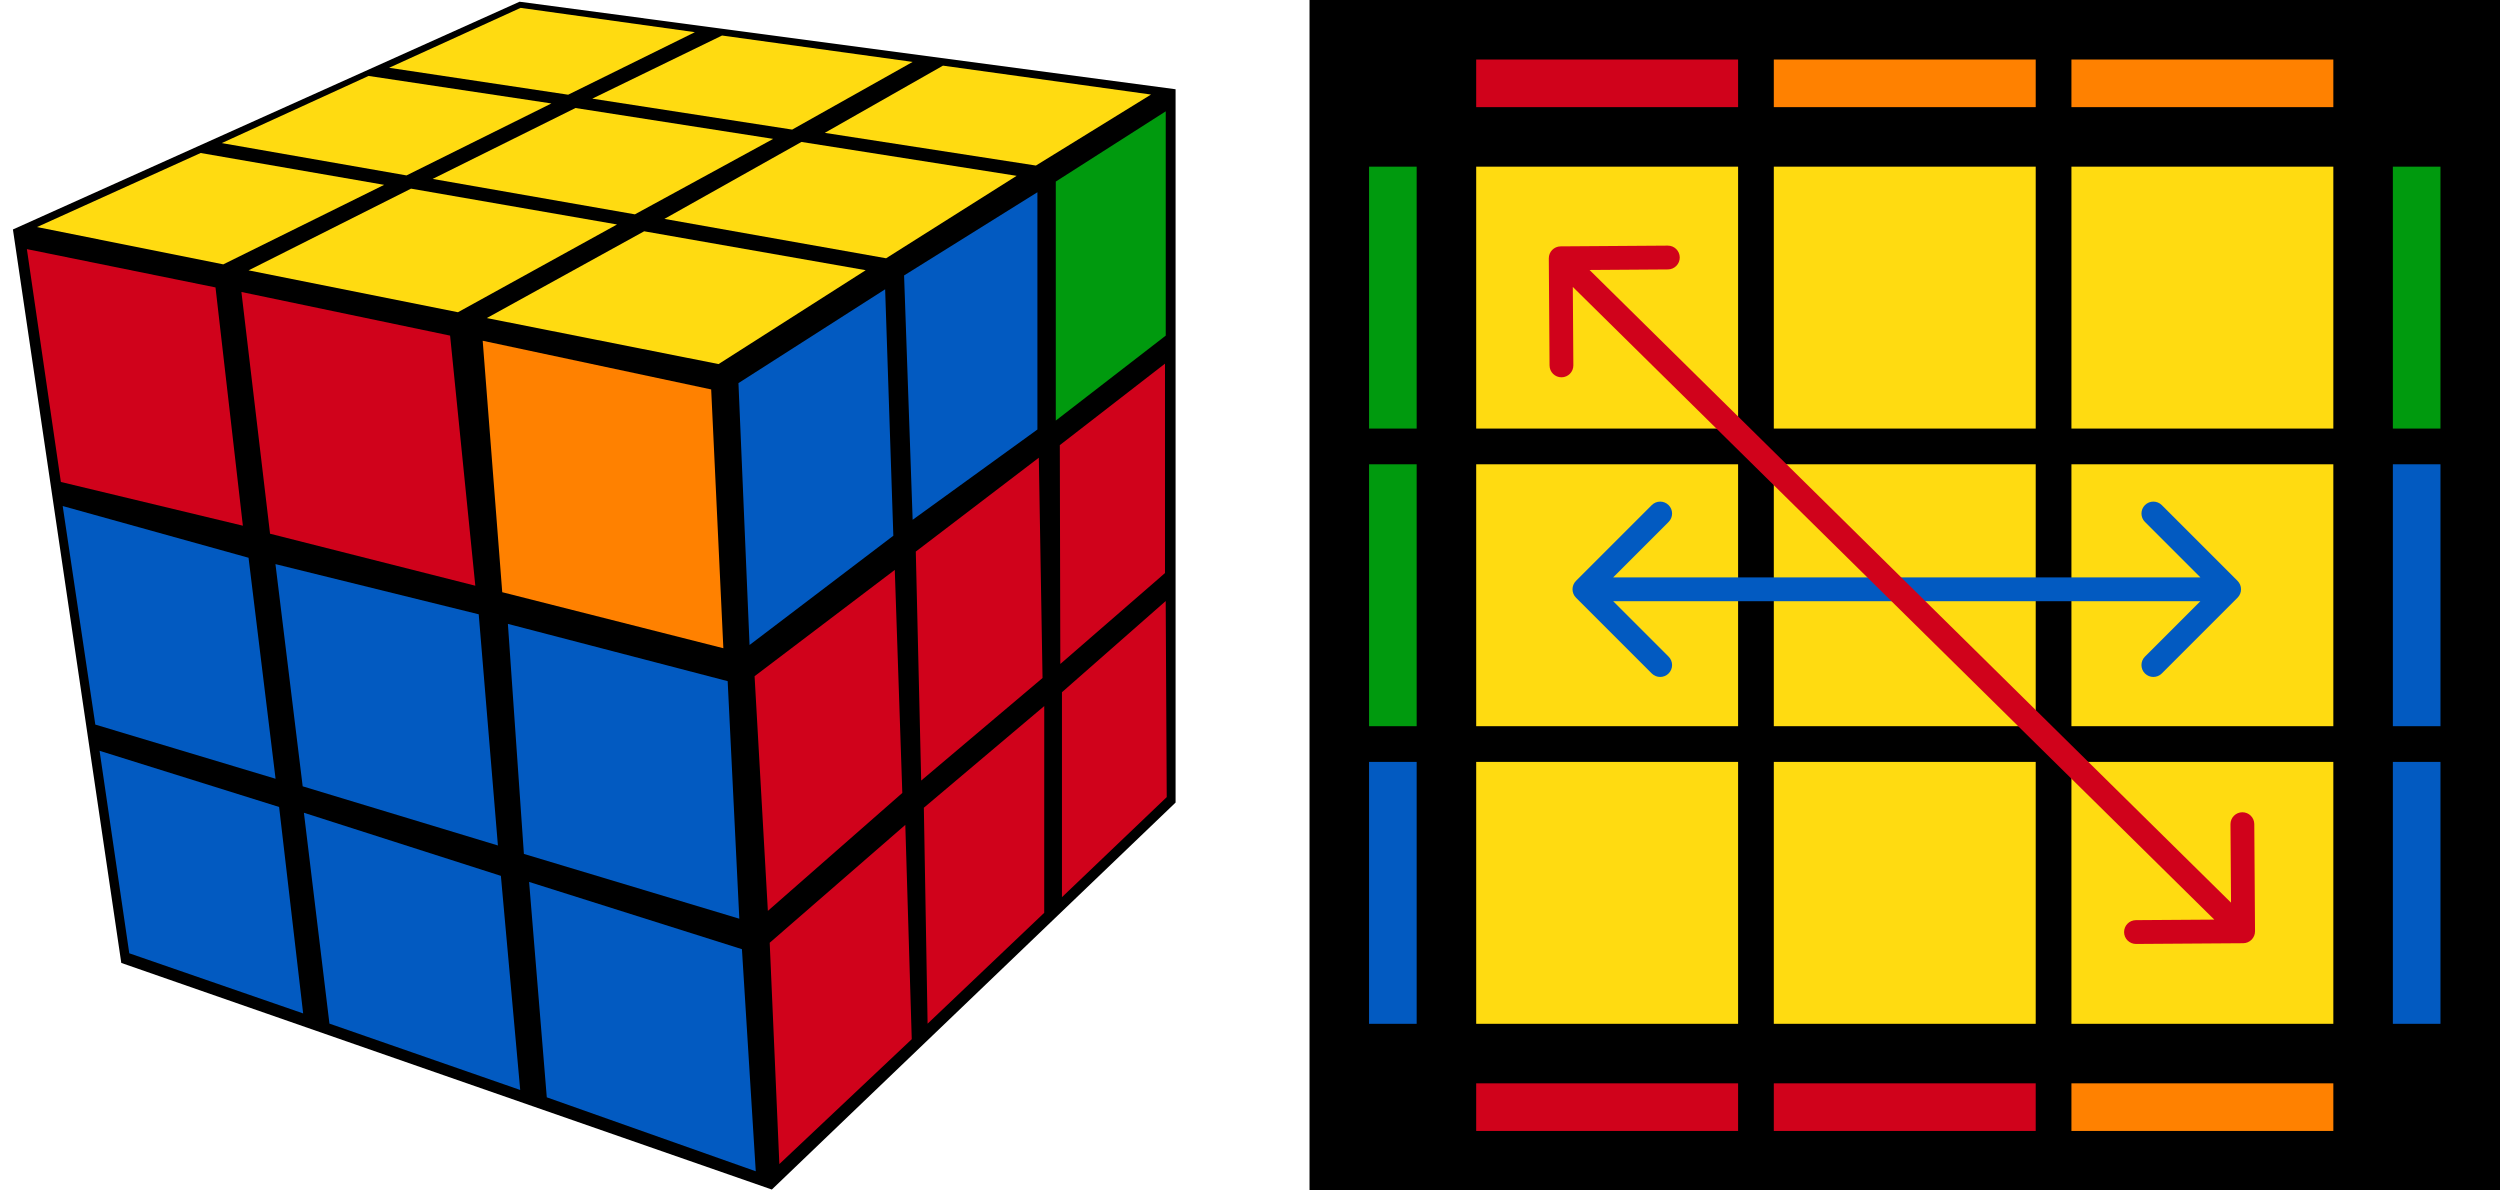 <?xml version="1.0" encoding="UTF-8"?>
<svg width="210px" height="100px" viewBox="0 0 210 100" version="1.1" xmlns="http://www.w3.org/2000/svg" xmlns:xlink="http://www.w3.org/1999/xlink">
    <title>pll_14_1</title>
    <g id="pll_14_1" stroke="none" stroke-width="1" fill="none" fill-rule="evenodd">
        <g transform="translate(1, 0)">
            <polygon id="Path" fill="#000000" points="0.085 19.275 9.188 80.886 63.834 99.921 97.749 67.415 97.749 7.498 42.641 0.145"></polygon>
            <polygon id="Path" fill="#D0021B" points="88.204 58.147 96.919 50.488 97.005 66.957 88.204 75.362"></polygon>
            <polygon id="Path" fill="#D0021B" points="76.603 67.85 86.717 59.309 86.714 76.677 76.918 85.99"></polygon>
            <polygon id="Path" fill="#D0021B" points="63.655 79.192 75.046 69.291 75.587 87.292 64.466 97.781"></polygon>
            <polygon id="Path" fill="#D0021B" points="88.024 37.391 96.859 30.546 96.859 48.138 88.067 55.774"></polygon>
            <polygon id="Path" fill="#D0021B" points="75.927 46.332 86.261 38.448 86.573 56.952 76.379 65.568"></polygon>
            <polygon id="Path" fill="#D0021B" points="62.385 56.801 74.162 47.872 74.794 66.608 63.501 76.514"></polygon>
            <polygon id="Path" fill="#009A0E" points="87.686 15.251 96.922 9.351 96.922 28.192 87.686 35.329"></polygon>
            <polygon id="Path" fill="#025AC1" points="74.943 23.138 86.142 16.148 86.142 36.079 75.662 43.663"></polygon>
            <polygon id="Path" fill="#025AC1" points="61.03 32.181 73.352 24.299 74.04 45.001 61.963 54.179"></polygon>
            <polygon id="Path" fill="#025AC1" points="7.364 63.067 22.445 67.786 24.464 85.127 9.859 80.076"></polygon>
            <polygon id="Path" fill="#025AC1" points="24.528 68.272 41.074 73.572 42.697 91.558 26.673 85.984"></polygon>
            <polygon id="Path" fill="#025AC1" points="43.445 74.082 61.322 79.731 62.483 98.387 44.93 92.175"></polygon>
            <polygon id="Path" fill="#025AC1" points="4.266 42.507 19.878 46.852 22.148 65.416 7.006 60.865"></polygon>
            <polygon id="Path" fill="#025AC1" points="22.138 47.386 39.212 51.601 40.824 71.02 24.425 66.051"></polygon>
            <polygon id="Path" fill="#025AC1" points="41.663 52.407 60.124 57.217 61.102 77.171 43.007 71.728"></polygon>
            <polygon id="Path" fill="#D0021B" points="1.258 20.926 17.102 24.144 19.401 44.159 4.113 40.485"></polygon>
            <polygon id="Path" fill="#D0021B" points="19.279 24.527 36.808 28.192 38.926 49.2 21.684 44.832"></polygon>
            <polygon id="Path" fill="#FF8100" points="39.546 28.623 58.739 32.713 59.762 54.451 41.188 49.745"></polygon>
            <polygon id="Path" fill="#FFDB11" points="42.73 0.661 57.37 2.703 46.725 7.955 31.685 5.694"></polygon>
            <polygon id="Path" fill="#FFDB11" points="29.959 6.379 45.317 8.69 33.145 14.735 17.628 12.019"></polygon>
            <polygon id="Path" fill="#FFDB11" points="15.854 12.852 31.268 15.527 17.755 22.207 2.109 19.072"></polygon>
            <polygon id="Path" fill="#FFDB11" points="33.526 15.846 50.829 18.856 37.468 26.227 19.88 22.71"></polygon>
            <polygon id="Path" fill="#FFDB11" points="47.34 9.073 63.947 11.666 52.331 18.005 35.343 15.029"></polygon>
            <polygon id="Path" fill="#FFDB11" points="59.653 2.984 75.661 5.201 65.541 10.886 48.752 8.286"></polygon>
            <polygon id="Path" fill="#FFDB11" points="78.21 5.514 95.686 7.942 86.017 13.906 68.281 11.16"></polygon>
            <polygon id="Path" fill="#FFDB11" points="66.319 11.923 84.396 14.77 73.432 21.695 54.81 18.387"></polygon>
            <polygon id="Path" fill="#FFDB11" points="53.108 19.428 71.719 22.697 59.36 30.582 39.891 26.717"></polygon>
            <rect id="Rectangle" fill="#000000" fill-rule="nonzero" transform="translate(159, 50) rotate(-90) translate(-159, -50) " x="109" y="0" width="100" height="100"></rect>
            <rect id="Rectangle" fill="#FF8100" fill-rule="nonzero" x="173" y="91" width="22" height="4"></rect>
            <rect id="Rectangle" fill="#D0021B" fill-rule="nonzero" x="148" y="91" width="22" height="4"></rect>
            <rect id="Rectangle" fill="#D0021B" fill-rule="nonzero" x="123" y="91" width="22" height="4"></rect>
            <rect id="Rectangle" fill="#FF8100" fill-rule="nonzero" x="173" y="5" width="22" height="4"></rect>
            <rect id="Rectangle" fill="#FF8100" fill-rule="nonzero" x="148" y="5" width="22" height="4"></rect>
            <rect id="Rectangle" fill="#D0021B" fill-rule="nonzero" x="123" y="5" width="22" height="4"></rect>
            <rect id="Rectangle" fill="#009A0E" fill-rule="nonzero" transform="translate(202, 25) rotate(-90) translate(-202, -25) " x="191" y="23" width="22" height="4"></rect>
            <rect id="Rectangle" fill="#025AC1" fill-rule="nonzero" transform="translate(202, 50) rotate(-90) translate(-202, -50) " x="191" y="48" width="22" height="4"></rect>
            <rect id="Rectangle" fill="#025AC1" fill-rule="nonzero" transform="translate(202, 75) rotate(-90) translate(-202, -75) " x="191" y="73" width="22" height="4"></rect>
            <rect id="Rectangle" fill="#009A0E" fill-rule="nonzero" transform="translate(116, 25) rotate(-90) translate(-116, -25) " x="105" y="23" width="22" height="4"></rect>
            <rect id="Rectangle" fill="#009A0E" fill-rule="nonzero" transform="translate(116, 50) rotate(-90) translate(-116, -50) " x="105" y="48" width="22" height="4"></rect>
            <rect id="Rectangle" fill="#025AC1" fill-rule="nonzero" transform="translate(116, 75) rotate(-90) translate(-116, -75) " x="105" y="73" width="22" height="4"></rect>
            <rect id="Rectangle" fill="#FFDB11" fill-rule="nonzero" transform="translate(184, 25) rotate(-90) translate(-184, -25) " x="173" y="14" width="22" height="22"></rect>
            <rect id="Rectangle" fill="#FFDB11" fill-rule="nonzero" transform="translate(184, 50) rotate(-90) translate(-184, -50) " x="173" y="39" width="22" height="22"></rect>
            <rect id="Rectangle" fill="#FFDB11" fill-rule="nonzero" transform="translate(184, 75) rotate(-90) translate(-184, -75) " x="173" y="64" width="22" height="22"></rect>
            <rect id="Rectangle" fill="#FFDB11" fill-rule="nonzero" transform="translate(159, 25) rotate(-90) translate(-159, -25) " x="148" y="14" width="22" height="22"></rect>
            <rect id="Rectangle" fill="#FFDB11" fill-rule="nonzero" transform="translate(159, 50) rotate(-90) translate(-159, -50) " x="148" y="39" width="22" height="22"></rect>
            <rect id="Rectangle" fill="#FFDB11" fill-rule="nonzero" transform="translate(159, 75) rotate(-90) translate(-159, -75) " x="148" y="64" width="22" height="22"></rect>
            <rect id="Rectangle" fill="#FFDB11" fill-rule="nonzero" transform="translate(134, 25) rotate(-90) translate(-134, -25) " x="123" y="14" width="22" height="22"></rect>
            <rect id="Rectangle" fill="#FFDB11" fill-rule="nonzero" transform="translate(134, 50) rotate(-90) translate(-134, -50) " x="123" y="39" width="22" height="22"></rect>
            <rect id="Rectangle" fill="#FFDB11" fill-rule="nonzero" transform="translate(134, 75) rotate(-90) translate(-134, -75) " x="123" y="64" width="22" height="22"></rect>
            <path d="M131.384,48.793 C130.994,49.183 130.994,49.817 131.384,50.207 L137.748,56.571 C138.139,56.962 138.772,56.962 139.162,56.571 C139.553,56.181 139.553,55.547 139.162,55.157 L133.506,49.5 L139.162,43.843 C139.553,43.453 139.553,42.819 139.162,42.429 C138.772,42.038 138.139,42.038 137.748,42.429 L131.384,48.793 Z M186.953,50.207 C187.344,49.817 187.344,49.183 186.953,48.793 L180.59,42.429 C180.199,42.038 179.566,42.038 179.175,42.429 C178.785,42.819 178.785,43.453 179.175,43.843 L184.832,49.5 L179.175,55.157 C178.785,55.547 178.785,56.181 179.175,56.571 C179.566,56.962 180.199,56.962 180.59,56.571 L186.953,50.207 Z M132.091,50.5 L186.246,50.5 L186.246,48.5 L132.091,48.5 L132.091,50.5 Z" id="Shape" fill="#025AC1" fill-rule="nonzero"></path>
            <path d="M130.093,20.695 C129.54,20.698 129.096,21.149 129.1,21.701 L129.162,30.701 C129.166,31.253 129.617,31.698 130.169,31.694 C130.721,31.691 131.166,31.24 131.162,30.687 L131.107,22.688 L139.106,22.632 C139.659,22.628 140.103,22.178 140.099,21.625 C140.096,21.073 139.645,20.628 139.092,20.632 L130.093,20.695 Z M187.429,79.23 C187.982,79.226 188.426,78.775 188.422,78.223 L188.36,69.223 C188.356,68.671 187.906,68.226 187.353,68.23 C186.801,68.234 186.356,68.685 186.36,69.237 L186.416,77.237 L178.416,77.292 C177.863,77.296 177.419,77.747 177.423,78.299 C177.426,78.851 177.877,79.296 178.43,79.292 L187.429,79.23 Z M129.397,22.407 L186.72,78.942 L188.125,77.518 L130.802,20.983 L129.397,22.407 Z" id="Shape" fill="#D0021B" fill-rule="nonzero"></path>
        </g>
    </g>
</svg>